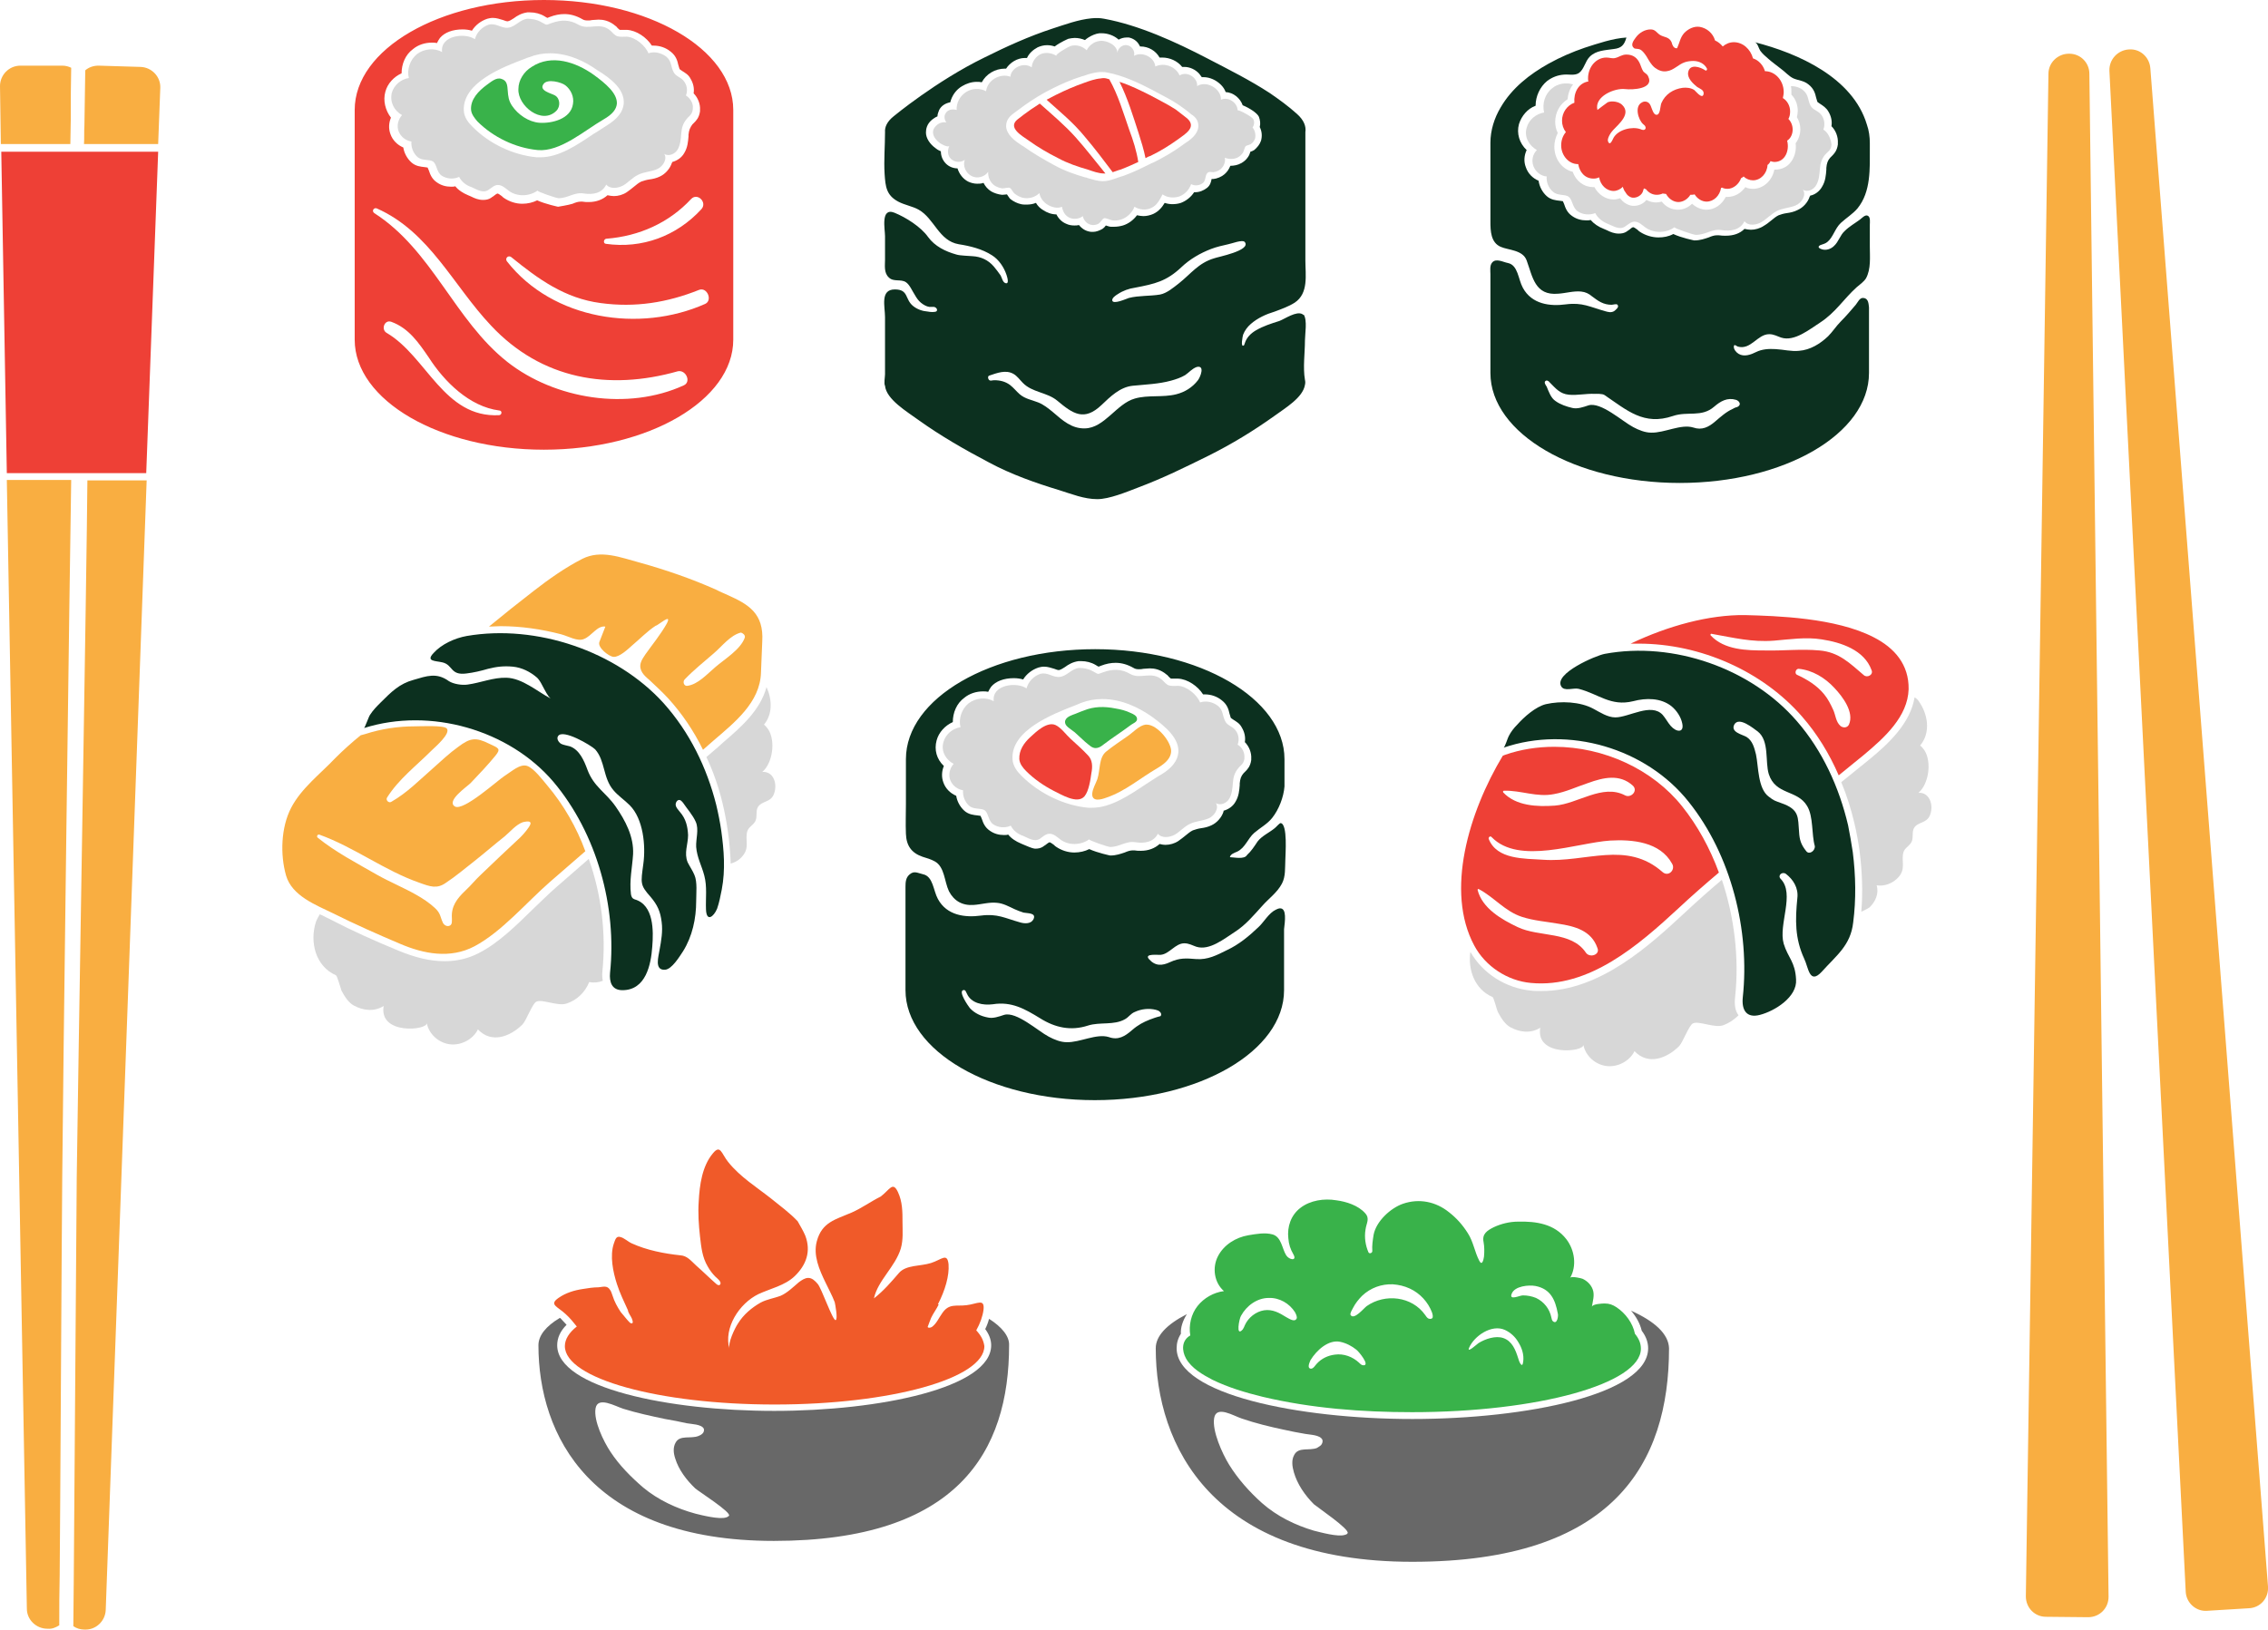 <?xml version="1.0" encoding="utf-8"?>
<!-- Generator: Adobe Illustrator 17.1.0, SVG Export Plug-In . SVG Version: 6.00 Build 0)  -->
<!DOCTYPE svg PUBLIC "-//W3C//DTD SVG 1.1//EN" "http://www.w3.org/Graphics/SVG/1.1/DTD/svg11.dtd">
<svg version="1.1" id="Слой_1" xmlns="http://www.w3.org/2000/svg" xmlns:xlink="http://www.w3.org/1999/xlink" x="0px" y="0px"
	 viewBox="0 0 532 382.3" enable-background="new 0 0 532 382.3" xml:space="preserve">
<path fill="#F9AE41" d="M512.7,373.4L494.8,16.6c-0.1-2.6,1.9-4.8,4.5-5l0.1,0c2.6-0.2,4.8,1.8,5,4.4L532,372.2
	c0.2,2.7-1.8,5-4.5,5.1l-9.8,0.6C515.1,378.1,512.8,376,512.7,373.4z"/>
<path fill="#F9AE41" d="M475.2,374.5l5.3-357.2c0-2.6,2.2-4.7,4.8-4.7l0.1,0c2.6,0,4.7,2.1,4.7,4.7l4.5,357.3c0,2.7-2.1,4.8-4.8,4.8
	l-9.9-0.1C477.3,379.3,475.2,377.2,475.2,374.5z"/>
<polygon fill="#EE4036" points="34.3,111 37.1,35.6 0.3,35.6 1.6,111 "/>
<path fill="#D7D7D7" d="M290.3,174.7c0.4-1,0.3-2.2-0.3-3.1c-0.7-1.2-2.1-1.3-2.6-2.4c-0.7-1.3-0.4-2.5-1.7-3.6
	c-1.2-0.9-2.8-1.3-4.2-0.8c-0.7-1.8-3.1-3.8-5.1-3.9c-0.7,0-1.5,0.1-2.2-0.1c-0.6-0.2-1.1-0.8-1.6-1.3c-2.5-2.2-5.1,0-7.5-1.4
	c-2.1-1.2-4-1.2-6.3-0.4c-1.6,0.6-1,0.5-2.6-0.3c-0.9-0.5-2-0.7-3.1-0.7c-1.8,0.2-2.8,1.9-4.5,2.1c-1.6,0.2-2.9-1.2-4.6-0.7
	c-1.5,0.5-2.8,1.8-3.2,3.4c-2.3-1.6-8.2-0.9-7.7,3c-1.8-1-4.2-0.8-5.9,0.5c-1.6,1.3-2.4,3.6-1.9,5.6c-1.9,0.3-3.5,1.7-4,3.5
	c-0.6,2.1,0.5,4.1,2.4,5.1c-0.9,1-1.3,2.5-0.8,3.8c0.5,1.3,1.7,2.2,3,2.4c-0.1,1.3,0.4,2.7,1.4,3.6c1.1,1,2.8,0.5,3.7,1.1
	c0.9,0.7,0.8,2.5,2,3.3c1.2,0.8,2.8,0.9,4.1,0.3c0.6,1.2,1.7,2,2.9,2.4c1.2,0.5,2.6,1.5,3.9,0.7c0.7-0.5,1.4-1.2,2.3-1.2
	c1,0,1.8,0.8,2.6,1.4c1.9,1.4,4.8,1.3,6.7-0.1c-0.3,0.2,4.4,1.8,4.9,1.8c2.3,0,3.7-1.5,6-1.1c2,0.3,4.2,0,5.2-2
	c0.9,1.1,2.7,0.9,4,0.2c1.2-0.7,2.2-1.9,3.5-2.5c1.4-0.7,3-0.7,4.4-1.3c1.4-0.6,2.5-2.4,1.7-3.6c1.1,0.7,2.6,0,3.2-1.1
	c0.6-1.1,0.7-2.4,0.8-3.7c0.1-1.3,0.4-2.3,1.2-3.3c0.6-0.8,1.3-1,1.5-2.3c0-0.1,0-0.1,0-0.2C292,176.6,291.4,175.3,290.3,174.7z
	 M276.4,176.6c-0.2,1.9-1.5,3.6-4,5.1c-1.1,0.6-2.2,1.4-3.5,2.2c-3.9,2.6-8.3,5.6-12.7,5.6c-0.3,0-0.6,0-0.9,0
	c-5.7-0.5-11.6-3.4-15.7-7.5c-0.9-0.9-2-2.2-2.1-3.9c-0.4-6.8,9.5-10.6,14.9-12.7c0.4-0.2,0.8-0.3,1.2-0.5c1.6-0.6,3.2-0.9,5-0.9
	c4.7,0,8.8,2.2,11.4,4C273.5,170.5,276.7,173.3,276.4,176.6z"/>
<path fill="#EE4036" d="M255.2,177.2c-1.3-1.4-2.7-2.6-4.1-3.9c-1-0.9-2.2-2.6-3.5-3.2c-2-0.9-4.6,1.6-6,2.9c-1.4,1.3-2.6,3-2.5,5.1
	c0.1,1.1,0.8,2,1.6,2.8c1.9,1.9,4.1,3.4,6.4,4.6c1.7,0.8,5.6,3.3,7.3,1.3c1-1.2,1.4-3.9,1.6-5.4
	C256.3,179.9,256.3,178.3,255.2,177.2z"/>
<path fill="#F9AE41" d="M269,170c-0.1,0-0.2,0-0.3,0c-1.5,0.2-3,1.9-4.2,2.7c-1.7,1.2-3.4,2.3-5,3.6c-1.8,1.4-1.4,4.4-2.1,6.5
	c-0.4,1.1-1.1,2.2-1.2,3.4c-0.1,2,2.1,1.4,3.4,0.9c4.4-1.5,7.9-4.6,11.9-6.9c2.2-1.3,3.1-2.5,3.2-3.8C274.9,174.2,271.5,170,269,170
	z"/>
<path fill="#39B24A" d="M257,175.5c0.5,0,1.1-0.2,1.8-0.8c2.1-1.6,4.3-3,6.3-4.5c0.6-0.5,1.8-0.8,1.6-1.7c-0.1-0.6-0.9-1-1.4-1.2
	c-1.2-0.6-2.5-0.9-3.7-1.1c-2.5-0.5-5-0.5-7.4,0.5c-0.9,0.3-1.7,0.7-2.6,1c-0.8,0.3-2.1,0.9-1.7,2.1c0.2,0.7,1.6,1.5,2.2,2
	c0.8,0.7,1.6,1.5,2.4,2.2C255.5,174.8,256.1,175.5,257,175.5z"/>
<path fill="#D7D7D7" d="M160.9,22.4c0.4-1,0.3-2.2-0.3-3.1c-0.7-1.2-2.1-1.3-2.6-2.4c-0.7-1.3-0.4-2.5-1.7-3.6
	c-1.2-0.9-2.8-1.3-4.2-0.8c-0.7-1.8-3.1-3.8-5.1-3.9c-0.7,0-1.5,0.1-2.2-0.1c-0.6-0.2-1.1-0.8-1.6-1.3c-2.5-2.2-5.1,0-7.5-1.4
	c-2.1-1.2-4-1.2-6.3-0.4c-1.6,0.6-1,0.5-2.6-0.3c-0.9-0.5-2-0.7-3.1-0.7c-1.8,0.2-2.8,1.9-4.5,2.1c-1.6,0.2-2.9-1.2-4.6-0.7
	c-1.5,0.5-2.8,1.8-3.2,3.4c-2.3-1.6-8.2-0.9-7.7,3c-1.8-1-4.2-0.8-5.9,0.5c-1.6,1.3-2.4,3.6-1.9,5.6c-1.9,0.3-3.5,1.7-4,3.5
	C91.4,24,92.5,26,94.3,27c-0.9,1-1.3,2.5-0.8,3.8c0.5,1.3,1.7,2.2,3,2.4c-0.1,1.3,0.4,2.7,1.4,3.6c1.1,1,2.8,0.5,3.7,1.1
	c0.9,0.7,0.8,2.5,2,3.3c1.2,0.8,2.8,0.9,4.1,0.3c0.6,1.2,1.7,2,2.9,2.4c1.2,0.5,2.6,1.5,3.9,0.7c0.8-0.5,1.4-1.2,2.3-1.2
	c1,0,1.8,0.8,2.6,1.4c1.9,1.4,4.8,1.3,6.7-0.1c-0.3,0.2,4.4,1.8,4.9,1.8c2.3,0,3.7-1.5,6-1.1c2,0.3,4.2,0,5.2-2.1
	c0.9,1.1,2.7,0.9,4,0.2c1.2-0.7,2.2-1.9,3.5-2.5c1.4-0.7,3-0.7,4.4-1.3c1.4-0.6,2.5-2.4,1.7-3.6c1.1,0.7,2.6,0,3.2-1.1
	c0.6-1.1,0.7-2.4,0.8-3.7c0.1-1.3,0.4-2.3,1.2-3.3c0.6-0.8,1.3-1,1.5-2.3c0-0.1,0-0.1,0-0.2C162.7,24.4,162,23.1,160.9,22.4z
	 M146.3,24.4c-0.2,1.9-1.5,3.5-3.9,5c-1,0.6-2.1,1.4-3.3,2.1c-3.7,2.5-8,5.4-12.3,5.4c-0.3,0-0.6,0-0.9,0
	c-5.5-0.5-11.2-3.2-15.1-7.2c-0.9-0.9-1.9-2.1-2-3.7c-0.4-6.6,9.2-10.3,14.3-12.2c0.4-0.2,0.8-0.3,1.1-0.4c1.5-0.6,3.1-0.9,4.8-0.9
	c4.5,0,8.5,2.1,11,3.9C143.5,18.5,146.6,21.1,146.3,24.4z"/>
<path fill="#39B24A" d="M139.2,17.5c-4.1-2.9-9.8-4.9-14.5-1.8c-1.8,1.1-3.1,3.1-3.1,5.2c-0.2,3.9,5.5,8.5,8.9,5.1
	c1-1,0.9-2.9-0.3-3.6c-0.8-0.5-3.9-1.1-2.7-2.7c0.9-1.3,4.2-0.4,5.1,0.3c1.3,1,2.1,2.7,1.8,4.4c-0.5,3.5-4.9,4.6-7.9,4.4
	c-2.5-0.2-5-1.9-6.4-4c-0.8-1.2-0.9-2.2-1-3.5c-0.1-1.2-0.1-2.4-1.5-2.8c-1.2-0.4-2.4,0.7-3.4,1.4c-1.9,1.4-3.9,3.4-3.7,5.9
	c0.1,1,0.8,1.9,1.5,2.7c3.7,3.7,8.9,6.2,14.1,6.7c5.3,0.5,11-4.6,15.5-7.2c2.1-1.2,3-2.4,3.1-3.7C144.8,21.9,142.1,19.6,139.2,17.5z
	"/>
<g>
	<path fill="#D7D7D7" d="M407,233.9c1-9.2-0.2-18.8-3.1-27.5c-3.1,2.6-6.1,5.3-9,8c-7.8,7.2-19.5,18.1-33.3,18.1c0,0,0,0,0,0
		c-0.8,0-1.7,0-2.5-0.1c-5.9-0.6-11.3-4-14.2-9.1c-0.6,4.2,1,8.8,5.2,10.6c0.3,0.1,1,3.1,1.3,3.6c0.7,1.3,1.6,2.8,2.9,3.5
		c2.2,1.2,4.8,1.5,7,0.1c-1.2,6.9,10.4,5.7,10.1,4c0.5,2.6,2.8,4.7,5.5,5c2.6,0.3,5.4-1.2,6.5-3.5c3.2,3.4,7.6,1.7,10.5-1.2
		c0.9-1,2.3-4.9,3.2-5.3c1.4-0.7,5.1,1.2,7.2,0.4c1.3-0.5,2.5-1.3,3.5-2.3C407,237.1,406.8,235.7,407,233.9z"/>
	<path fill="#D7D7D7" d="M450,186c2.4-2,3.2-7.2,1.4-10c-0.3-0.4-0.6-0.8-1-1.1c2.6-3.1,1.8-7.5-0.4-10.5c-0.1-0.2-0.4-0.5-0.9-0.8
		c-1,6.1-6.1,10.9-10.9,14.8c-2.1,1.7-4.2,3.4-6.3,5.1c1.3,3.1,2.3,6.3,3.1,9.7c0.5,2.1,0.9,4.3,1.2,6.5c0.6,4.8,0.8,9.5,0.4,14.2
		c0.9-0.4,1.8-0.9,1.9-1c1.4-1.3,2.3-3.3,1.7-5.2c1.9,0.3,3.9-0.5,5.2-2c1.7-2,0.5-3.8,1.1-5.8c0.3-1,1.4-1.4,1.9-2.4
		c0.5-1.1,0-2.3,0.6-3.3c1-1.5,3.1-1,3.8-3.2C453.6,188.7,452.5,185.8,450,186z"/>
</g>
<g>
	<path fill="#D7D7D7" d="M141.3,227.9c0.9-8.8-0.2-18-3.2-26.4l-7.8,6.8c-1.6,1.4-3.3,3.1-5.1,4.8c-4.1,4-8.2,8.1-12.9,10.5
		c-2.5,1.3-5.2,1.9-8,1.9c0,0,0,0,0,0c-3.3,0-6.8-0.8-10.9-2.5c-5.6-2.3-10.9-4.7-15.7-7.2c-0.5-0.3-1.1-0.5-1.6-0.8
		c-0.4-0.2-0.8-0.4-1.1-0.5c-0.3,0.6-0.7,1.2-0.9,1.8c-1.5,4.7-0.1,10.4,4.7,12.5c0.3,0.1,1.1,3.1,1.3,3.6c0.7,1.3,1.6,2.8,2.9,3.5
		c2.2,1.2,4.8,1.5,7,0.1c-1.2,6.9,10.4,5.7,10.1,4c0.5,2.6,2.8,4.7,5.5,5c2.6,0.3,5.4-1.2,6.5-3.5c3.2,3.4,7.6,1.7,10.5-1.2
		c0.9-1,2.3-4.9,3.2-5.3c1.4-0.7,5.1,1.2,7.2,0.4c2.4-0.8,4.3-2.7,5.2-5c1.1,0.2,2.2,0.1,3.2-0.3
		C141.3,229.6,141.2,228.8,141.3,227.9z"/>
	<path fill="#D7D7D7" d="M178.8,181.1c2.4-2,3.2-7.2,1.4-10c-0.3-0.4-0.6-0.8-1-1.1c2.1-2.5,1.9-6,0.6-8.8c-1.5,5.5-6,9.4-10.2,13
		l-1.1,1l-2.8,2.4c1.6,3.4,2.9,7.1,3.8,10.9c0.5,2.1,0.9,4.2,1.2,6.3c0.4,2.7,0.6,5.3,0.7,7.8c1.1-0.3,2.1-0.9,2.8-1.8
		c1.7-2,0.5-3.8,1.1-5.8c0.3-1,1.4-1.4,1.9-2.4c0.5-1.1,0-2.3,0.6-3.3c1-1.5,3.1-1,3.8-3.2C182.4,183.8,181.4,180.9,178.8,181.1z"/>
</g>
<path fill="#D7D7D7" d="M293.8,29.9c0.4-0.5,0.5-1.3,0.2-1.9c-0.3-0.7-3.7-2.4-3.7-2.1c0-1.8-2.2-3.3-3.9-2.5
	c0.1-2.6-3.4-4.6-5.6-3.2c0.2-2-2.4-3.6-4.1-2.5c-0.9-2.1-3.6-3.1-5.7-2.1c-0.2-2.2-3.1-3.6-5-2.5c0.3-1.1-0.5-2.3-1.6-2.5
	c-1.1-0.2-2.2,0.7-2.3,1.8c0-1.8-2.5-3-4.1-2.8c-0.7,0.1-1.3,0.3-1.8,0.7c-0.6,0.4-1,0.9-1.3,1.5c-1-1-2.5-1.4-3.8-1
	c-0.4,0.1-3.7,2-3.3,2.3c-1.1-0.7-2.5-0.9-3.7-0.4c-1.2,0.6-2,1.8-2.1,3.1c-1.8-1.3-4.8,0-5,2.2c-2.4-0.9-5.4,0.8-5.7,3.4
	c-1.5-0.8-3.3-0.7-4.7,0.2c-1.4,0.9-2.3,2.5-2.2,4.2c-1-0.3-2.1-0.1-2.6,0.8c-0.4,0.6-0.3,1.5,0.2,2.1c-0.8-0.1-1.7,0.1-2.3,0.7
	c-1.6,1.4-0.7,3.1,0.8,4.2c0.3,0.2,1.9,1.1,2.2,0.6c-0.5,1-0.5,2.3,0.4,3.1c0.8,0.8,2.3,0.9,3.2,0.2c-0.5,1.4,0.2,3.1,1.6,3.8
	c1.3,0.7,3.1,0.2,3.9-1c-0.1,1.3,0.5,2.6,1.6,3.3c0.5,0.3,1.1,0.5,1.7,0.6c0.6,0,1.4-0.3,1.8-0.1c0.4,0.2,0.7,1.1,1.2,1.4
	c0.5,0.4,1.1,0.7,1.8,0.9c1.4,0.3,2.9-0.1,3.9-1.1c0.2,1.1,0.9,2.1,1.9,2.7c0.9,0.6,2.4,1,3.4,0.5c0.2,1.1,0.7,2.1,1.8,2.6
	c1,0.4,2.2,0.3,3.1-0.4c0.2,1.1,1.1,2,2.3,2.1c0.5,0,1.1-0.1,1.5-0.4c0.4-0.3,0.8-1.1,1.2-1.2c0.4-0.1,1.4,0.4,1.9,0.5
	c0.7,0.1,1.4,0,2.1-0.2c1.4-0.5,2.6-1.6,3.1-3c1.1,0.7,2.7,0.9,3.9,0.3c1.4-0.6,2-1.9,2.7-3.2c1.1,0.8,2.6,0.9,3.9,0.5
	c1.3-0.5,2.3-1.5,2.8-2.9c0.9,0.5,2.1,0.3,2.8-0.3c0.7-0.6,0.4-1.8,1.1-2.4c0.4-0.3,0.8-0.1,1.3-0.1c0.6-0.1,1.2-0.3,1.7-0.7
	c0.8-0.7,1.2-1.7,1-2.7c1,0.4,2.2,0.4,3.1-0.1c0.4-0.2,0.8-0.6,1.1-1c0.3-0.4,0.4-1.3,0.7-1.6c0.2-0.2,0.9-0.3,1.2-0.5
	c0.5-0.3,0.8-0.8,1-1.3C294.6,31.6,294.4,30.6,293.8,29.9z M281.1,29.6c-0.1,2-2,3.3-3.4,4.2l-0.4,0.3c-2.2,1.6-4.5,2.9-6.7,4
	l-0.5,0.2c-2.2,1.1-4.2,2.1-6.7,3l-0.4,0.1c-1.2,0.4-2.8,1.1-4.2,1.1l-0.1,0c-1.3,0-2.4-0.4-3.5-0.7c-0.2-0.1-0.5-0.2-0.7-0.2
	c-2.1-0.6-4.8-1.5-7.3-2.9c-2-1.1-4.7-2.6-7.2-4.4l-0.5-0.3c-1.5-1-3.4-2.4-3.5-4.4c0-0.7,0.2-1.8,1.5-2.8c0.2-0.1,4.4-3.6,9.3-6
	c2-1,4.4-2.1,7-2.9l0.4-0.1c1.1-0.4,2.4-0.8,3.7-0.9c0.2,0,0.4,0,0.7,0c0.4,0,0.7,0,1,0.1c4,0.7,8,2.7,10.7,4.1l1.1,0.6
	c1.7,0.9,3.5,1.8,5.1,2.9c1,0.7,2,1.4,2.9,2.2C280.9,27.7,281.1,28.8,281.1,29.6z"/>
<path fill="#EE4036" d="M252.3,32.2c-2.6-2.9-5.5-5.3-8.4-7.9c-3,1.9-5.2,3.7-5.2,3.7c-2.4,1.9,0.9,3.8,2.5,4.9c2.2,1.6,4.6,3,7,4.2
	c2.2,1.2,4.6,2,7,2.7c1.2,0.4,2.5,0.9,3.8,0.9c0.1,0,0.2,0,0.3,0C257,37.9,254.8,35,252.3,32.2z"/>
<path fill="#EE4036" d="M264.9,30.5c-1.4-4-2.6-8.2-4.7-11.9c-0.2-0.1-0.5-0.1-0.7-0.2c-0.4-0.1-0.8-0.1-1.3,0
	c-1.3,0.1-2.7,0.6-3.8,1c-2.3,0.8-4.6,1.8-6.8,2.9c-0.7,0.4-1.4,0.7-2.1,1.1c3.1,2.8,6.2,5.3,8.9,8.6c2.3,2.7,4.5,5.6,6.6,8.4
	c0.7-0.2,1.3-0.5,1.8-0.6c1.6-0.6,2.9-1.2,4.2-1.8C266.6,35.4,265.8,32.9,264.9,30.5z"/>
<path fill="#EE4036" d="M278.5,27.8c-0.9-0.7-1.8-1.4-2.7-2.1c-2-1.3-4.1-2.3-6.1-3.4c-2.2-1.1-4.6-2.3-7.1-3.1
	c1.9,3.8,3.2,8.1,4.5,12.1c0.6,1.9,1.2,3.8,1.6,5.8c0.4-0.2,0.7-0.4,1.1-0.5c2.3-1.1,4.4-2.4,6.5-3.9
	C277.9,31.5,280.8,29.9,278.5,27.8z"/>
<path fill="#EE4036" d="M172,25.8C172,11.5,152.1,0,127.6,0S83.2,11.5,83.2,25.8c0,0.4,0,0.7,0,1.1h0v52.8
	c0,14.2,19.9,25.8,44.4,25.8S172,93.9,172,79.7V26.8h0C172,26.5,172,26.1,172,25.8z M164.5,49.1c-5.8,6.3-13.9,9.3-22.4,8.1
	c-0.7-0.1-0.5-1.2,0.2-1.2c7.6-0.6,14.6-3.7,19.8-9.3C163.6,45.1,166,47.5,164.5,49.1z M90.4,21.5c0.5-1.9,2-3.5,3.8-4.3
	c0-2.2,0.9-4.4,2.7-5.7c1.2-1,2.8-1.5,4.4-1.5c0.4,0,0.8,0,1.2,0.1c0.2-0.4,0.4-0.8,0.7-1.2c1.1-1.3,3-2,5.3-2
	c0.8,0,1.5,0.1,2.2,0.3c0.8-1.3,2.1-2.3,3.6-2.8c0.4-0.1,0.8-0.2,1.3-0.2c0.9,0,1.7,0.3,2.4,0.5c0.5,0.2,0.8,0.3,1.1,0.3
	c0.5-0.1,0.9-0.4,1.4-0.7c0.8-0.6,1.8-1.2,3.2-1.4c0.2,0,0.4,0,0.6,0c1.2,0,2.4,0.3,3.4,0.9c0.3,0.2,0.5,0.3,0.7,0.4
	c0,0,0.5-0.2,0.5-0.2c1.3-0.5,2.4-0.7,3.5-0.7c1.4,0,2.8,0.4,4.2,1.2c0.3,0.2,0.7,0.3,1.2,0.3c0.4,0,0.7,0,1.1-0.1
	c0.5,0,1-0.1,1.5-0.1c1,0,2.5,0.2,4,1.5c0.2,0.1,0.3,0.3,0.4,0.4c0.2,0.2,0.5,0.5,0.6,0.5c0,0,0.2,0,0.4,0c0.1,0,0.3,0,0.4,0
	c0.2,0,0.4,0,0.6,0l0.2,0c2.3,0.1,4.7,1.8,5.9,3.7c0.1,0,0.3,0,0.4,0c1.5,0,2.9,0.5,4,1.4c1.3,1,1.6,2.2,1.8,3.1
	c0.1,0.4,0.2,0.7,0.3,1c0.1,0.1,0.4,0.3,0.7,0.5c0.6,0.4,1.4,0.8,1.9,1.8c0.6,1,0.9,2.2,0.7,3.4c1,1,1.6,2.5,1.5,3.9
	c0,0.1,0,0.2,0,0.3c-0.2,1.5-0.9,2.2-1.4,2.7c-0.1,0.1-0.3,0.3-0.4,0.4c-0.5,0.7-0.8,1.3-0.9,2.4l0,0.4c-0.1,1.2-0.2,2.6-1,3.9
	c-0.6,1.1-1.7,1.8-2.8,2.1c0,0.1,0,0.1-0.1,0.2c-0.4,1.3-1.5,2.6-2.8,3.2c-0.8,0.4-1.7,0.6-2.5,0.7c-0.7,0.1-1.3,0.3-1.9,0.5
	c-0.6,0.3-1.1,0.7-1.7,1.2c-0.5,0.4-1.1,0.9-1.7,1.3c-0.9,0.6-2,0.9-3,0.9c-0.5,0-1-0.1-1.5-0.2c-1.1,1-2.6,1.6-4.4,1.6
	c-0.5,0-1,0-1.5-0.1c-0.2,0-0.3,0-0.4,0c-0.6,0-1.2,0.2-1.9,0.5c-0.9,0.3-3.4,0.7-3.4,0.7c0,0-2.9-0.6-4.9-1.5
	c-1,0.5-2.2,0.8-3.5,0.8c-1.5,0-3-0.5-4.2-1.3c-0.2-0.1-0.4-0.3-0.6-0.5c-0.3-0.2-0.8-0.6-1-0.6c-0.1,0-0.6,0.3-0.8,0.5
	c-0.2,0.2-0.5,0.3-0.7,0.5c-0.6,0.4-1.2,0.5-1.9,0.5c-1.1,0-2-0.4-2.8-0.8c-0.2-0.1-0.5-0.2-0.7-0.3c-1.2-0.5-2.3-1.2-3-2.1
	c-0.3,0.1-0.6,0.1-1,0.1c-1.2,0-2.3-0.3-3.3-1c-1.2-0.8-1.6-1.9-1.9-2.8c-0.1-0.2-0.2-0.5-0.3-0.7c-0.2,0-0.5-0.1-0.7-0.1
	c-0.9-0.1-2.1-0.2-3.1-1.1c-1-0.9-1.7-2.2-1.9-3.5c-1.4-0.6-2.5-1.7-3-3.1c-0.5-1.3-0.4-2.7,0.1-3.9C90.4,25.9,89.8,23.6,90.4,21.5z
	 M117.1,97.4c-13,0.7-17-13.8-26.4-19.3c-1.4-0.8-0.5-3.2,1.1-2.6c4.1,1.5,6.4,4.9,8.8,8.4c3.6,5.6,9.5,11.5,16.5,12.4
	C117.8,96.3,117.8,97.3,117.1,97.4z M160.4,90.4c-13.1,6-30.2,3.3-41.4-5.5c-12.4-9.8-17.6-26.2-31.2-34.9c-0.7-0.5-0.1-1.4,0.6-1.1
	c12.4,5.5,17.9,18.1,26.8,27.5c11.8,12.6,27.6,15.3,43.8,10.7C160.9,86.7,162.2,89.6,160.4,90.4z M165.4,71.3
	c-15.3,6.8-35.7,3.8-46.5-10c-0.5-0.7,0.3-1.5,1-1c6.4,5.2,12.6,9.7,21,10.8c8.1,1.1,15.6-0.1,23.1-3.1
	C165.9,67.3,167.2,70.5,165.4,71.3z"/>
<g>
	<path fill="#EE4036" d="M364.6,175.2c-4,0-7.9,0.6-11.6,1.9l-0.5,0.2c-8,13.3-13.5,31.8-6.7,44.5c2.6,4.9,7.8,8.3,13.3,8.8
		c13.7,1.3,25.4-9,34.6-17.5c3.1-2.9,6.3-5.7,9.5-8.4c-2.1-5.7-5-11-8.6-15.5C387.7,180.5,376.2,175.2,364.6,175.2z M352.8,185.5
		c4-0.1,7.7,1.6,11.7,0.8c2.8-0.5,5.3-1.7,8-2.6c3.6-1.3,7.4-2.2,10.5,0.6c1.3,1.2-0.4,3-1.8,2.3c-5.3-2.8-11.1,2-16.5,2.4
		c-4.1,0.3-9.1,0.1-12.1-3.1C352.5,185.7,352.6,185.5,352.8,185.5z M372,223.5c-3.4-5.1-11-3.6-16-6c-3.8-1.8-8.3-4.4-9.4-8.7
		c0-0.2,0.1-0.3,0.3-0.2c3.6,1.9,6.1,5.2,10.1,6.5c2.8,0.9,5.6,1.1,8.5,1.6c3.9,0.6,7.8,1.6,9.2,5.7
		C375.4,224,372.9,224.8,372,223.5z M390,204.6c-8.5-7.5-17.9-2.2-28-2.9c-4.4-0.3-10.9,0-12.8-4.9c-0.1-0.4,0.4-0.8,0.7-0.4
		c6.4,6.6,20,1.3,27.8,0.8c5.2-0.3,11.7,0.3,14.5,5.4C393.1,204,391.4,205.8,390,204.6z"/>
	<path fill="#EE4036" d="M439.5,149.5c-8.9-4.6-22.8-5-30.2-5.2c-8.4-0.1-18,2.5-26.8,6.7c0.6,0,1.3,0,1.9,0
		c14.5,0,29.1,6.5,38.3,17.1c3.5,4,6.4,8.7,8.6,13.8c2-1.6,3.9-3.2,5.9-4.8c4.9-4.1,10.3-9,10.5-15.4
		C447.8,155.9,444.4,152,439.5,149.5z M433.7,170c-0.4,0.8-1.4,0.8-2,0.3c-1.1-1-1.1-2.5-1.7-3.8c-0.6-1.3-1.2-2.5-2.1-3.6
		c-1.7-2.1-4-3.5-6.4-4.6c-0.6-0.3-0.3-1.4,0.4-1.4c3.2,0.3,6.2,2.1,8.4,4.5C432.2,163.4,435,167.1,433.7,170z M437.2,158.4
		c-3.3-2.8-5.8-5.4-10.4-5.8c-4.3-0.4-8.4,0.1-12.7,0c-4.4,0-9.6-0.1-12.8-3.5c-0.2-0.2,0-0.5,0.2-0.4c5.1,0.9,9.4,2,14.6,1.6
		c3.7-0.3,7.5-0.9,11.2-0.3c4.6,0.7,10,2.5,11.7,7.2C439.5,158.3,438,159.1,437.2,158.4z"/>
</g>
<path fill="#F05A29" d="M229,312.1c0.9-1.6,1.5-3.3,1.7-4.8c0.3-2.8-1.4-1.4-4-1.1c-2.4,0.3-4.1-0.5-5.7,1.9
	c-0.8,1.1-1.3,2.4-2.4,3.2c-0.3,0.2-0.9,0.3-1,0c0-0.1,0.7-1.8,0.8-2.1c0.5-1.1,1.3-2.1,1.8-3.2c-0.1,0-0.1,0-0.2,0
	c1.7-3.3,2.7-6.7,2.5-9.4c-0.3-2.8-1.6-1.1-4.1-0.3c-2.5,0.8-5.8,0.4-7.5,2.3c-1.9,2.2-3.6,4.2-5.9,6c0.9-4.2,5-7.4,6.3-11.7
	c0.6-2.1,0.4-4.1,0.4-6.2c0-2.4,0-4.8-1.1-7.1c-1.2-2.5-1.9-0.5-4,1.1c-2.4,1.2-4.4,2.7-6.9,3.8c-3.7,1.6-6.9,2.2-8.1,6.7
	c-0.9,3.3,0.6,6.7,2,9.6c0.7,1.5,1.6,3.1,2.2,4.7c0.1,0.4,0.8,4.1,0.2,4.2c-0.7,0.1-3.3-7.5-4.2-8.5c-0.6-0.7-1.3-1.4-2.2-1.4
	c-0.8,0-1.5,0.5-2.2,1c-1.3,1.1-2.7,2.5-4.3,3.2c-1.6,0.6-3.2,0.8-4.7,1.6c-2.1,1.2-4,2.8-5.3,4.9c-0.8,1.2-2.4,4.6-2,6
	c-1.4-5,2.3-10.7,6.8-12.9c2.8-1.3,6.2-2,8.5-4.2c2.7-2.6,3.9-5.8,2.5-9.5c-0.5-1.2-1.2-2.3-1.8-3.4c-1.9-2-4.1-3.6-6.2-5.3
	c-3.4-2.7-7.2-5-10.1-8.6c-1.6-2-1.8-4.2-3.6-2c-2.5,3-3.1,7.4-3.3,11.2c-0.2,2.8,0,5.6,0.3,8.3c0.3,2.5,0.5,4.8,1.8,7
	c0.5,0.9,1.1,1.7,1.8,2.4c0.3,0.3,1.4,1.1,1.2,1.7c-0.2,0.5-0.7,0.3-1,0c-1.6-1.4-3.1-2.9-4.7-4.3c-1.2-1.1-2.1-2.3-3.7-2.4
	c-3.8-0.4-7.9-1.2-11.4-2.8c-0.9-0.4-1.8-1.3-2.7-1.5c-1-0.3-1.2,0.7-1.5,1.5c-1,2.9-0.2,6.7,0.7,9.5c0.7,2.2,1.7,4.2,2.6,6.2
	c0,0.5,0.7,1.4,0.9,1.9c0.2,0.5,0.5,1.4-0.3,1.1c-0.2-0.1-0.6-0.6-0.8-0.8c-0.5-0.6-1-1.2-1.5-1.8c-0.8-1.2-1.5-2.5-1.9-3.8
	c-0.2-0.5-0.3-1-0.6-1.4c-0.7-1.1-1.6-0.7-2.7-0.6c-1.2,0-2.5,0.2-3.7,0.4c-2,0.3-4,0.9-5.7,2.1c-2.3,1.6-0.2,2,1.7,3.8
	c1,0.9,1.8,1.9,2.6,2.9c-1.8,1.4-2.8,3-2.8,4.6c0,7.6,22,13.7,49.2,13.7c27.2,0,49.2-6.1,49.2-13.7
	C230.7,314.4,230.1,313.3,229,312.1z"/>
<path fill="#39B24A" d="M383.5,312.9c-0.5-2.5-2.2-4.8-4.3-6.2c-0.9-0.6-1.7-0.9-2.8-0.9c-0.5,0-2.9,0.1-3,0.8
	c0.2-1.3,0.7-2.8,0.2-4.1c-0.4-1.1-1.3-2-2.4-2.5c-0.2-0.1-0.8-0.2-1.3-0.3c-0.7-0.1-1.4-0.2-1.6,0.1c1.6-2.8,1.1-6.5-0.9-9.1
	c-2.8-3.6-7.1-4.2-11.3-4.1c-2,0-4,0.5-5.7,1.3c-1.6,0.8-2.8,1.6-2.4,3.5c0.2,1.1,0.2,2.2,0.1,3.4c-0.1,0.6-0.4,2.3-1.1,1
	c-1.1-2.1-1.4-4.5-2.7-6.5c-1.2-1.9-2.6-3.5-4.4-4.9c-3.1-2.5-7-3.3-10.8-2c-2.9,1-6.3,4.1-6.9,7.3c-0.2,1.3-0.4,2.5-0.3,3.8
	c0,0.5-0.7,0.7-0.9,0.3c-0.7-1.6-1-3.5-0.7-5.3c0.2-1.6,1.1-2.6-0.1-3.9c-1.6-1.8-4.4-2.7-6.7-3c-2.9-0.5-6.2,0-8.5,1.8
	c-2.2,1.7-3.1,4.4-2.8,7.1c0.1,1.4,0.5,2.6,1.2,3.8c0.9,1.6-1,1.3-1.7,0.2c-1-1.6-1.1-4.3-3.2-4.9c-1.8-0.5-3.9-0.1-5.7,0.2
	c-2.9,0.5-5.7,2.2-7.1,4.9c-1.4,2.7-0.9,6.2,1.4,8.2c-2.4,0.3-4.7,1.6-6.2,3.5s-2.1,4.5-1.7,6.9c-2.1,1.2-2,3.6-1,5.4
	c1.3,2.3,3.9,3.8,6.2,5c3.7,1.8,7.7,3,11.8,4c11.4,2.7,23.3,3.6,35,3.6c29.6,0,53.7-6.7,53.7-14.9
	C384.9,315.1,384.4,314,383.5,312.9z M304.2,309.2c-0.4,1.2-1.9,0.1-2.5-0.2c-1.6-1-3.2-1.9-5.2-1.6c-1.9,0.3-3.7,1.7-4.5,3.5
	c-0.1,0.3-0.3,0.7-0.5,1c-1.7,1.9-0.8-2.6-0.4-3.2c1.3-2.4,3.8-4.2,6.5-4.2c2.5-0.1,4.9,1.3,6.2,3.4c0.2,0.4,0.4,0.8,0.4,1.3
	C304.2,309.1,304.2,309.1,304.2,309.2z M319.8,320.3c-0.4,0-0.7-0.3-1-0.6c-1.5-1.4-3.6-2.2-5.7-1.9c-1.6,0.2-3.1,0.9-4.2,2.1
	c-0.4,0.4-0.8,1.2-1.4,1.2c-1-0.1-0.3-1.5-0.1-2c1.4-2.3,4.2-4.9,7-4.3c1.4,0.3,2.7,1,3.7,1.8C318.6,316.9,321.5,320.4,319.8,320.3z
	 M335.9,309.3c-0.3,0.2-0.7,0.1-0.9,0c-0.3-0.2-0.5-0.5-0.7-0.8c-3.1-4.4-9.4-5.1-13.7-2.1c-0.6,0.4-3,3.4-3.8,2.1
	c-0.2-0.4,0.4-1.3,0.6-1.7c0.5-1,1.3-2,2.1-2.8c2-1.9,4.6-2.8,7.2-2.7c1.4,0.1,2.7,0.4,4,1c2.4,1.1,4.3,3.2,5.2,5.6
	C336.1,308.5,336.2,309.1,335.9,309.3z M357.3,319.4c-0.2,1.9-1,0-1.2-0.8c-0.6-1.9-1.4-4-3.5-4.7c-1.8-0.6-4.2,0.2-5.8,1.2
	c-0.3,0.2-2.8,2.5-2.2,1.1c1.2-2.8,5.3-5.6,8.4-4.2c1.3,0.6,2.4,1.6,3.1,2.8C357,316.2,357.5,317.8,357.3,319.4z M364.3,310
	c-0.3-0.2-0.3-0.6-0.4-0.9c-0.4-2-1.7-3.7-3.6-4.6c-1-0.4-2-0.6-3.1-0.6c-0.7,0-3.3,1.3-2.6-0.4c0.7-1.8,4-2.1,5.6-1.8
	c3.5,0.7,4.6,3.2,5.2,6.4C365.6,308.6,365.3,310.8,364.3,310z"/>
<path fill="#686868" d="M232,309.4c-0.2,0.8-0.5,1.6-0.9,2.4c0.9,1.2,1.4,2.5,1.4,3.8c0,10-26.2,15.4-50.9,15.4s-50.9-5.4-50.9-15.4
	c0-1.7,0.7-3.3,2.2-4.8c-0.5-0.5-0.9-1-1.4-1.5c-0.1-0.1-0.1-0.1-0.2-0.1c-3.2,1.9-5,4.1-5,6.4c0,21,12.1,45.9,55.2,45.9
	c43.2,0,55.2-21,55.2-45.9C236.8,313.5,235,311.3,232,309.4z M171,355.6c-0.1,0.1-0.3,0.3-0.7,0.4c-1.6,0.5-5.6-0.5-7.2-0.9
	c-4.4-1.2-8.7-3.2-12.2-6.1c-2.9-2.5-5.6-5.2-7.7-8.4c-1.6-2.4-4-7.3-3.5-10.2c0.5-2.9,4.6-0.5,6.5,0.1c3.2,1,6.5,1.7,9.8,2.4
	c1.7,0.3,3.4,0.6,5.1,1c1,0.2,3.5,0.2,4,1.3c0.1,0.4,0,0.8-0.3,1.1c-0.3,0.3-0.7,0.5-1,0.6c-1.8,0.7-4.3-0.3-5.3,1.5
	c-0.7,1.2-0.5,2.6-0.1,3.8c0.8,2.6,2.6,5,4.7,7C163.9,349.9,171.6,354.8,171,355.6z"/>
<path fill="#686868" d="M382.6,307.5c1.2,1.4,2.1,3,2.5,4.7c1,1.3,1.5,2.7,1.5,4.1c0,10.8-28.5,16.6-55.3,16.6s-55.3-5.8-55.3-16.6
	c0-1.2,0.3-2.3,1-3.4c-0.1-1.4,0.4-3,1.4-4.6c-4.7,2.4-7.3,5.1-7.3,8c0,22.9,13.2,50.1,60.2,50.1c47.1,0,60.2-23,60.2-50.1
	C391.4,313,388.2,310,382.6,307.5z M316.1,359.7c-0.1,0.2-0.3,0.3-0.7,0.4c-1.6,0.5-5.6-0.6-7.2-1c-4.4-1.3-8.7-3.4-12.2-6.5
	c-2.9-2.6-5.6-5.6-7.7-9c-1.6-2.6-4-7.9-3.5-10.9c0.5-3.1,4.6-0.5,6.5,0.1c3.2,1.1,6.5,1.9,9.8,2.6c1.7,0.4,3.4,0.7,5.1,1
	c1,0.2,3.5,0.2,4,1.4c0.1,0.4,0,0.8-0.3,1.2c-0.3,0.3-0.7,0.5-1,0.7c-1.8,0.7-4.3-0.3-5.3,1.6c-0.7,1.2-0.5,2.7-0.1,4.1
	c0.8,2.8,2.6,5.4,4.7,7.5C309,353.6,316.7,358.8,316.1,359.7z"/>
<path fill="#F9AE41" d="M128.4,184.3c-1.1-1.3-3.1-4-4.7-4.6c-1.7-0.6-3.7,1.3-5.3,2.3c-1.6,1-9.7,8.4-11.7,7.2
	c-2.1-1.3,2.8-4.6,3.7-5.5c2-2.1,4-4.2,5.8-6.4c1.4-1.7,0.7-1.8-1.4-2.8c-3.2-1.6-4.5-1.4-7.3,0.7c-2.1,1.5-4.1,3.4-5.9,5
	c-3.1,2.7-6.1,5.8-9.8,7.9c-0.6,0.4-1.4-0.4-1-1c2.7-4.3,6.8-7.4,10.4-11c0.8-0.8,4.6-4,3.6-5.2c-0.7-0.8-6.3-0.5-7.5-0.5
	c-4,0-7.9,0.6-11.6,1.8l-1.1,0.3c-2.1,1.7-4.1,3.5-6,5.4c-3.5,3.7-7.9,7-10.3,11.6c-2.4,4.6-2.6,11-1.2,15.9c1.4,4.8,7,6.9,11.1,8.9
	c5,2.5,10.4,4.9,15.6,7.1c5.6,2.4,11.8,3.6,17.5,0.6c6.4-3.4,12.2-10.3,17.7-15.1c2.8-2.4,5.5-4.8,8.3-7.2
	C135.3,194.2,132.2,188.8,128.4,184.3z M124.4,193.4c-0.3,0.8-1.6,2.3-2.3,3c-3.1,2.9-6.2,5.8-9.3,8.8c-1.3,1.2-2.3,2.5-3.6,3.7
	c-2,1.9-3.4,3.7-3.2,6.5c0,0.6,0.1,1.4-0.4,1.7c-0.6,0.4-1.4,0-1.7-0.6c-0.7-1.5-0.5-2.2-1.9-3.5c-1.3-1.2-2.8-2.2-4.4-3.1
	c-3-1.7-6.2-3-9.2-4.7c-4.7-2.7-9.7-5.3-13.9-8.7c-0.3-0.3,0-0.8,0.4-0.7c8.3,3,15.2,8.4,23.5,11.3c2.5,0.9,4.1,1.5,6.2,0
	c2.3-1.5,4.5-3.4,6.7-5.1c2.4-1.9,4.7-3.9,7.1-5.8c1.3-1.1,2.6-2.7,4.2-3.3C124.2,192.5,124.6,192.8,124.4,193.4z"/>
<path fill="#F9AE41" d="M170.7,139.6c-0.8-0.4-1.7-0.7-2.6-1.2c-5.8-2.6-11.9-4.7-18-6.4c-4.5-1.2-9.1-3.1-13.5-0.9
	c-4.1,2.1-7.9,4.8-11.5,7.6c-3.5,2.7-7,5.5-10.4,8.3c0.9,0,1.8-0.1,2.7-0.1c4.8,0,9.6,0.7,14.2,1.9c1.6,0.4,3.9,1.8,5.4,1.1
	c1.8-0.7,3.1-3.2,5-2.9c-0.5,1.2-0.9,2.4-1.4,3.6c-0.5,1.3,2.2,3.4,3.3,3.5c1.4,0.1,3.4-1.8,4.4-2.7c1.8-1.5,3.5-3.3,5.5-4.6
	c0.5,0,4-3.2,2.6-0.5c-1.4,2.5-3.3,4.8-5,7.2c-0.4,0.6-0.9,1.3-1.1,2c-0.5,1.8,0.8,3,2,4c1.5,1.4,3,2.8,4.4,4.3
	c3.2,3.5,6,7.6,8.2,12.1c0.8-0.7,1.6-1.4,2.4-2.1c5-4.3,11-9,11.2-16c0.1-2.4,0.2-4.9,0.3-7.3C179.2,143.9,175.6,141.8,170.7,139.6z
	 M174.7,149.6c-1,2.8-4.7,5-6.9,6.9c-1.9,1.6-4.1,4.1-6.6,4.4c-0.8,0.1-1.1-1-0.6-1.5c2.1-2.2,4.5-4.1,6.8-6.1
	c1.9-1.6,3.9-4.3,6.4-4.9C174.2,148.5,174.9,149,174.7,149.6z"/>
<path fill="#0C301F" d="M169.2,195c-0.3-2.1-0.7-4.1-1.2-6.2c-2.2-8.7-6.2-17-12.4-23.9c-11-12.1-29.7-18.5-46.1-15.7
	c-2.8,0.5-5.9,1.9-7.8,4c-1.9,2,0.4,1.8,2.1,2.2c2.5,0.6,1.8,3.1,5.6,2.6c1.7-0.2,3.4-0.6,5.1-1.1c2-0.5,3.7-0.7,5.8-0.5
	c2.1,0.2,4.1,1.2,5.7,2.6c0.4,0.4,0.8,1,1.2,1.8c0.7,1.3,1.4,2.7,2,3.1c-3.2-1.7-6.7-4.8-10.4-4.9c-3.1-0.1-6.1,1.2-9.1,1.6
	c-1.3,0.2-3.3-0.1-4.4-0.8c-2.9-2.1-5.2-1.2-8.3-0.3c-3.3,0.9-5.2,2.8-7.7,5.3c-0.9,0.9-1.8,1.8-2.5,2.9c-0.3,0.4-1.2,3-1.4,3.1
	c15.5-4.9,34,0.4,44.4,12.6c10.3,12.2,14.9,29.5,13.3,44.8c-0.2,2.2,0.4,4.1,2.9,4.1c5.5,0,6.7-6,7-10.2c0.3-3.7,0.4-9.8-4.1-11.1
	c-0.6-0.2-0.8-0.6-0.9-1.2c-0.4-3.3,0.3-6.2,0.5-9.4c0.2-4.1-1.8-7.9-4.1-11.2c-2.3-3.3-5.1-4.6-6.6-8.6c-0.8-2.2-1.9-4.7-4.1-5.5
	c-0.7-0.2-1.5-0.3-2.1-0.6c-0.6-0.4-1.1-1.2-0.7-1.8c1.1-1.8,7.8,2.2,8.7,3.1c2.4,2.7,1.8,6.7,4.3,9.6c1.1,1.3,2.6,2.3,3.8,3.5
	c3.2,3.2,3.8,9.5,3.2,13.8c-0.6,4.5-0.8,4.9,1.7,7.7c1.6,1.9,2.3,3.4,2.6,5.9c0.3,2.2-0.1,4.4-0.5,6.6c-0.2,1.4-1.3,4.8,1.3,4.6
	c1.6-0.1,3.4-3.1,4.2-4.3c2.2-3.5,3.1-7.7,3.1-11.8c0-1.8,0.3-4.5-0.4-6.1c-0.4-1-1.1-2-1.6-3c-0.9-2.2,0.1-4.2,0.1-6.4
	c-0.1-2-0.5-3.8-1.9-5.4c-0.4-0.5-0.9-1-1-1.6c-0.1-0.6,0.4-1.4,1-1.2c0.3,0.1,0.5,0.4,0.7,0.6c1,1.5,2.3,2.9,3,4.5
	c0.8,1.8,0,4,0.1,5.9c0.2,2.5,1.3,4.4,1.9,6.7c0.7,2.6,0.3,5.3,0.4,7.9c0.1,3.1,1.8,1.8,2.6-0.1c0.5-1.4,0.8-3,1.1-4.5
	C170.2,204,169.8,199.4,169.2,195z"/>
<path fill="#0C301F" d="M434.6,199.9c-0.3-2.1-0.7-4.2-1.1-6.3c-2.1-8.9-6-17.5-12-24.4c-10.7-12.4-29-18.8-45.1-15.8
	c-2.1,0.4-11.9,4.6-10.2,7.6c0.7,1.3,2.9,0.3,4.1,0.6c4.7,1.2,7.5,4.2,12.8,2.9c3-0.8,6.5-0.8,9,1.2c1.2,1,2.2,2.5,2.5,4
	c0.5,2.3-1.4,2.1-2.7,0.6c-0.7-0.8-1.2-1.8-1.9-2.6c-2.7-2.9-7.9,0.6-11.1,0.6c-1.8,0-3.6-1.2-5.1-2c-3.1-1.7-7.7-1.9-11.2-1.1
	c-2.4,0.6-5.1,3-6.7,4.8c-0.8,0.8-1.5,1.7-2,2.7c-0.2,0.3-0.9,2.6-1.2,2.7c15.2-5.2,33.4,0.1,43.4,12.7c10,12.5,14.4,30.2,12.7,45.9
	c-0.3,3,0.9,4.9,4,4.1c3.5-0.9,8.8-4.2,8.5-8.3c-0.2-4.2-1.9-5.1-2.9-8.4c-1.3-4.5,2.7-11.7-0.7-15.2c-0.8-0.8,0.3-1.8,1.2-1.2
	c1.7,1.3,3,3.3,2.7,5.7c-0.5,5.1-0.6,9.4,1.6,14.2c1,2,1.2,6.2,4.1,3.1c3.5-3.9,6.8-6.2,7.4-11.6C435.4,211,435.3,205.4,434.6,199.9
	z M423.7,199.7c-1.2-1.5-1.6-2.6-1.7-4.6c-0.3-3.3,0.2-5.2-4.2-6.7c-1.6-0.6-1.6-0.5-2.9-1.5c-2.6-1.9-2.4-7.1-3-9.9
	c-0.4-1.6-0.8-3.2-2.2-4.1c-1-0.6-3.8-1.1-2.9-2.9c1.1-2,4.5,0.9,5.5,1.6c2.8,2.2,1.7,7.1,2.6,10c1.6,5,6.7,3.6,9,7.5
	c1.5,2.5,1,6.6,1.8,9.4C425.8,199.6,424.4,200.6,423.7,199.7z"/>
<g>
	<path fill="#D7D7D7" d="M427.7,30.4c0.4-1,0.3-2.2-0.3-3.2c-0.7-1.2-2.1-1.3-2.7-2.4c-0.7-1.3-0.4-2.5-1.7-3.6
		c-0.8-0.7-1.9-1-2.9-1c0.1,0.4,0.1,0.8,0.1,1.2c0,0.2,0,0.5,0,0.8c1,1,1.5,2.4,1.5,3.8c0,0.5-0.1,1-0.2,1.5
		c0.5,0.8,0.8,1.8,0.8,2.8c0,1.2-0.4,2.4-1.1,3.3c0.2,1.6-0.2,3.2-1.1,4.4c-0.9,1.2-2.2,1.8-3.8,1.8c0,0-0.1,0-0.1,0
		c-0.5,2.6-2.6,4.5-5,4.5c-0.6,0-1.3-0.1-1.8-0.4c-1,1.4-2.5,2.3-4.2,2.3c-0.1,0-0.3,0-0.4,0c-0.9,1.8-2.6,3-4.5,3
		c-1.2,0-2.4-0.5-3.4-1.4c-0.9,0.9-2.1,1.4-3.3,1.4c-1.5,0-2.9-0.7-3.8-1.9c-0.4,0.1-0.9,0.2-1.3,0.2c-0.8,0-1.6-0.2-2.3-0.6
		c-0.7,0.9-1.8,1.4-3,1.4c-0.4,0-0.8-0.1-1.1-0.2c-0.8-0.3-1.5-0.8-2-1.5c0,0,0,0-0.1-0.1c-0.5,0.2-1,0.3-1.5,0.3
		c-1.9,0-3.6-1.2-4.5-2.9c-0.1,0-0.2,0-0.2,0c-2.3,0-4.1-1.4-4.9-3.6c-2.5-0.6-4.3-3-4.3-5.9c0-1.1,0.3-2.2,0.8-3.2
		c-0.4-0.8-0.6-1.7-0.6-2.6c0-2.2,1.1-4.2,2.9-5.3c0.1-1.2,0.5-2.5,1.3-3.5c-1.7-0.5-3.6-0.2-4.9,0.9c-1.7,1.3-2.4,3.6-1.9,5.7
		c-1.9,0.3-3.6,1.7-4.1,3.6c-0.6,2.1,0.5,4.1,2.4,5.2c-1,1-1.3,2.5-0.8,3.8c0.5,1.3,1.7,2.3,3.1,2.4c-0.1,1.3,0.4,2.7,1.5,3.6
		c1.1,1,2.9,0.5,3.7,1.2c0.9,0.7,0.8,2.5,2.1,3.4c1.2,0.8,2.8,0.9,4.1,0.4c0.6,1.2,1.7,2,2.9,2.5c1.3,0.5,2.7,1.5,4,0.7
		c0.8-0.5,1.5-1.2,2.3-1.2c1,0,1.8,0.8,2.6,1.4c2,1.4,4.9,1.3,6.8-0.1c-0.3,0.2,4.4,1.8,5,1.8c2.4,0,3.8-1.5,6.1-1.1
		c2,0.3,4.3,0,5.3-2.1c0.9,1.2,2.8,0.9,4,0.2c1.3-0.8,2.3-1.9,3.6-2.6c1.4-0.7,3-0.7,4.4-1.3c1.4-0.6,2.6-2.4,1.7-3.7
		c1.1,0.7,2.6,0,3.2-1.2c0.6-1.1,0.7-2.5,0.8-3.7c0.1-1.3,0.4-2.3,1.2-3.3c0.7-0.8,1.4-1,1.5-2.3c0-0.1,0-0.1,0-0.2
		C429.4,32.4,428.8,31.1,427.7,30.4z"/>
</g>
<path fill="#EE4036" d="M420.5,30.4c0-1-0.4-1.9-1-2.5c0.3-0.5,0.4-1.1,0.4-1.8c0-1.3-0.7-2.5-1.7-3.1c0.1-0.5,0.2-0.9,0.2-1.4
	c0-2.7-2-4.9-4.4-4.9c-0.4-1.4-1.5-2.6-2.8-3c-0.6-2.2-2.4-3.8-4.5-3.8c-1,0-1.9,0.4-2.6,1c-0.5-0.6-1.1-1.1-1.8-1.4
	c-0.5-1.7-1.9-2.9-3.6-3.2c-1.4-0.2-2.7,0.5-3.6,1.4c-1,1.1-1.1,2.3-1.7,3.6c-0.3,0.1-0.7-0.1-0.9-0.4c-0.2-0.3-0.3-0.6-0.4-1
	c-0.6-1.3-1.7-1.1-2.7-1.7c-0.8-0.5-1.1-1.3-2.2-1.3c-1.4,0-2.7,0.8-3.5,1.9c-0.6,0.8-1.3,1.8-0.4,2.5c0.2,0.2,1,0.1,1.4,0.3
	c0.6,0.3,1.1,1,1.5,1.6c0.6,1,1.1,2,2,2.7c0.8,0.6,1.8,1,2.8,0.8c1.6-0.2,2.7-1.6,4.2-2.1c0.6-0.2,1.3-0.3,2-0.3
	c1.3,0,2.6,0.6,3.2,1.8c0.1,0.3-0.2,0.6-0.4,0.4c-1.2-0.8-3.6-1.6-4,0.4c-0.3,1.4,1.1,2.7,2.1,3.5c0.6,0.4,1.7,0.7,1.5,1.7
	c-0.3,1.3-1.9-0.8-2.2-1c-0.8-0.5-1.8-0.6-2.7-0.5c-2.2,0.3-4.1,1.5-5,3.6c-0.3,0.7-0.2,3-1.3,2.7c-0.8-0.2-1-2.2-1.6-2.7
	c-0.4-0.4-1.1-0.5-1.6-0.2c-1.9,0.9-0.9,4.1,0.2,5.1c0.2,0.2,0.4,0.3,0.5,0.5c0.1,0.2,0.2,0.5,0,0.7c-0.2,0.3-0.7,0.2-1.1,0
	c-2-0.7-5.2,0.1-6.3,2c-0.2,0.3-0.8,2.1-1.3,0.9c-0.3-0.7,0.7-2.2,1.2-2.7c1.3-1.4,4.3-3.8,2.1-5.9c-0.8-0.8-2.5-1-3.4-0.6
	c-0.2,0.1-2.4,1.8-2.4,1.8c-0.8-3.2,4.1-5.2,6.5-4.9c1.7,0.2,6.9,0,5.4-3c-0.2-0.5-0.7-0.7-1.1-1.1c-0.4-0.6-0.5-1.1-0.8-1.8
	c-0.6-1.4-1.6-2.2-3.2-2.2c-1.1,0-1.7,0.6-2.6,0.8c-0.7,0.2-1.3-0.1-2.1-0.1c-2.4,0-4.3,2.2-4.3,4.9c0,0.2,0,0.5,0.1,0.7
	c-2.4,0.4-3.5,2.7-3.3,5c-1.7,0.6-2.9,2.3-2.9,4.2c0,1,0.3,1.9,0.9,2.7c-0.7,0.8-1.1,1.9-1.1,3.1c0,2.4,1.8,4.4,3.9,4.4
	c0,0,0.1,0,0.1,0c0.3,1.8,1.5,3.4,3.6,3.4c0.5,0,0.9-0.1,1.3-0.3c0.3,1.8,1.7,3.2,3.4,3.2c0.8,0,1.6-0.4,2.2-1c0,0.1,0,0.1,0,0.2
	l0.3,0.7c0.3,0.4,0.4,0.6,0.4,0.6c0.3,0.5,0.7,0.8,1.2,1c0.9,0.3,2.2-0.2,2.7-1.2c0.1-0.3,0.2-0.6,0.3-0.9c0.2,0.1,0.3,0.1,0.5,0.2
	c0.6,0.8,1.5,1.3,2.5,1.3c0.5,0,1-0.1,1.4-0.3c0.3,0,0.5,0.1,0.8,0.1c0.6,1.1,1.7,1.9,2.9,1.9c1.1,0,2.2-0.7,2.8-1.7
	c0.3,0,0.7,0,1-0.1c0.6,1,1.7,1.7,2.8,1.7c1.7,0,3.1-1.4,3.4-3.2c0.1,0,0.2-0.1,0.2-0.1c0.4,0.2,0.8,0.3,1.3,0.3
	c1.4,0,2.7-1.1,3.2-2.5c0.2-0.1,0.4-0.2,0.6-0.4c0.6,0.6,1.4,0.9,2.2,0.9c1.8,0,3.3-1.6,3.4-3.6c0.3-0.2,0.6-0.6,0.7-0.9
	c0.3,0.1,0.6,0.2,0.9,0.2c2.6,0,3.6-2.8,3-5C420,32.5,420.5,31.5,420.5,30.4z"/>
<path fill="#0C301F" d="M305.5,73.7c-1.4-0.8-4.1,1.1-5.4,1.6c-1.9,0.6-3.8,1.2-5.5,2.2c-1.2,0.7-2.2,1.7-2.6,3
	c-0.1,0.2-0.1,0.4-0.2,0.5c-0.9,0.7-0.3-2.2-0.2-2.5c0.4-1,1-1.8,1.8-2.5c1.6-1.4,3.6-2.3,5.6-2.9c1.6-0.6,3.3-1.2,4.7-2.1
	c3.3-2.2,2.5-6.5,2.5-9.9c0-4.4,0-8.8,0-13.2c0-5.6,0-11.3,0-16.9c0.2-1.3-0.3-2.8-2-4.3c-2-1.8-4.2-3.4-6.4-4.9
	c-4.6-3-9.6-5.5-14.6-8.1c-7.3-3.8-16-7.8-24.2-9.3c-1-0.2-2-0.2-3-0.1c-3.1,0.3-6.3,1.5-9.1,2.4c-5.5,1.8-10.8,4.2-16,6.8
	c-11.3,5.5-21.3,13.8-21.3,13.8c-1.5,1.2-2.1,2.5-2,3.7c0,3.3-0.3,6.5-0.1,9.8c0.2,3,0.4,5,3.2,6.5c1.5,0.8,3.4,1.1,4.8,1.9
	c3.7,2.1,4.7,7.3,9.4,8.1c2.6,0.4,5.5,1.1,7.8,2.6c1.6,1,2.8,2.8,3.4,4.6c0.2,0.6,0.7,2.3-0.3,1.9c-0.6-0.2-0.8-1.3-1.1-1.8
	c-0.5-0.7-1-1.4-1.6-2.1c-1.3-1.5-3-2.3-5-2.4c-0.9-0.1-2.9-0.1-3.8-0.4c-2.5-0.7-5-1.9-6.6-4.1c-1.7-2.4-5.2-4.6-7.9-5.7
	c-3.3-1.3-2.2,3.9-2.2,5.5c0,1.8,0,3.7,0,5.5c0,1.4-0.3,3.1,0.9,4.2c1.1,1.1,2.8,0.3,4,1.1c0.9,0.6,1.5,2.1,2.1,3
	c0.4,0.7,0.8,1.3,1.4,1.8c0.6,0.5,1.3,0.9,2,1c0.4,0,0.8,0,1.1,0c0.5,0.1,0.9,0.6,0.6,1c-0.3,0.3-1.6,0.2-2,0.1
	c-1.3-0.1-2.5-0.5-3.5-1.3c-2-1.6-1-3.9-4.3-3.9c-3.5,0-2.3,4-2.3,6.5c0,2.4,0,4.8,0,7.1c0,2.1,0,4.2,0,6.3c0,0.6-0.3,2.2,0,2.7
	c0.3,3.2,5.2,6.1,7.8,8c5.3,3.8,10.9,7,16.6,10c5.2,2.8,10.9,4.8,16.5,6.5c2.9,0.9,5.8,2.1,8.9,2.1c2.8,0,6.9-1.7,9.5-2.7
	c6.1-2.3,10.7-4.6,16.6-7.5c5.4-2.7,10.5-5.8,15.4-9.3c2.6-1.9,6.7-4.3,7.2-7.3c0.1-0.4,0.1-0.8,0-1.2c-0.5-2.9,0-6.3,0-9.2
	c0-1.5,0.6-4.8-0.3-6.1C305.8,74,305.7,73.8,305.5,73.7z M236.2,45.6C236.2,45.6,236.2,45.6,236.2,45.6c-0.3,0-0.6,0.1-1,0.1l-0.2,0
	c-0.9-0.1-1.8-0.4-2.5-0.8c-0.8-0.5-1.4-1.2-1.8-2c-0.5,0.2-1,0.2-1.5,0.2c-0.7,0-1.5-0.2-2.1-0.5c-1.2-0.6-2.1-1.8-2.5-3.1
	c-1,0-2-0.4-2.7-1.1c-0.8-0.8-1.2-1.8-1.2-2.9c-0.7-0.3-1.1-0.6-1.2-0.7c-1.4-1-2.3-2.4-2.3-3.7c0-0.8,0.2-2,1.4-3
	c0.4-0.3,0.8-0.6,1.3-0.8c0-0.5,0.2-1,0.4-1.5c0.5-1,1.5-1.6,2.6-1.8c0.4-1.6,1.4-3,2.8-3.8c1-0.6,2.2-1,3.4-1c0.4,0,0.8,0,1.2,0.1
	c1-1.9,3.1-3.2,5.4-3.2c0.1,0,0.2,0,0.3,0c0.9-1.4,2.6-2.5,4.4-2.5c0.2,0,0.4,0,0.5,0c0.5-1.1,1.4-1.9,2.5-2.5
	c0.7-0.3,1.4-0.5,2.2-0.5c0.6,0,1.2,0.1,1.8,0.3c1.3-1,3.2-1.8,3.2-1.8c0.5-0.1,1-0.2,1.5-0.2c0.9,0,1.7,0.2,2.4,0.5
	c0.2-0.2,0.5-0.4,0.8-0.6c0.8-0.5,1.7-0.9,2.6-1c0.2,0,0.3,0,0.5,0c1.4,0,2.9,0.5,4,1.5c0.5-0.3,1.2-0.5,1.8-0.5c0.2,0,0.4,0,0.6,0
	c1,0.2,1.9,0.8,2.4,1.7c0.1,0.1,0.1,0.2,0.2,0.4c0,0,0.1,0,0.1,0c1.9,0,3.6,1,4.5,2.6c0.2,0,0.4,0,0.6,0c1.8,0,3.6,0.8,4.7,2.2
	c0.2,0,0.3,0,0.5,0c1.3,0,2.6,0.6,3.5,1.6c0.2,0.3,0.4,0.5,0.6,0.8c0.1,0,0.3,0,0.4,0c1.5,0,3,0.7,4.1,1.8c0.5,0.5,0.9,1.1,1.1,1.7
	c1.8,0.1,3.4,1.4,4,3.1c1.5,0.6,3.4,1.8,3.8,2.7c0.3,0.8,0.4,1.6,0.2,2.4c0.5,1,0.6,2.1,0.3,3.2c-0.3,0.9-0.9,1.6-1.6,2.2
	c-0.3,0.2-0.6,0.3-0.9,0.4c-0.1,0.4-0.3,0.9-0.6,1.3c-0.4,0.6-1,1.1-1.6,1.4c-0.7,0.4-1.6,0.6-2.5,0.6c-0.3,0.8-0.8,1.5-1.4,2
	c-0.7,0.6-1.7,1-2.6,1.1c-0.1,0-0.2,0-0.3,0c0,0,0,0-0.1,0c-0.1,0.6-0.3,1.5-1.1,2.1c-0.8,0.6-1.7,1-2.8,1c-0.1,0-0.1,0-0.2,0
	c-0.7,1.1-1.8,2-3.1,2.5c-0.6,0.2-1.3,0.3-2,0.3c-0.6,0-1.2-0.1-1.8-0.3c-0.6,1-1.4,2-2.7,2.6c-0.7,0.3-1.5,0.5-2.3,0.5
	c-0.5,0-1-0.1-1.5-0.2c-0.8,1.1-2,2-3.3,2.4c-0.7,0.2-1.4,0.3-2.1,0.3c-0.2,0-0.5,0-0.7,0c-0.4,0-0.8-0.2-1.2-0.3
	c-0.2,0.3-0.5,0.6-0.8,0.8c-0.7,0.4-1.5,0.7-2.2,0.7c-0.1,0-0.2,0-0.4,0c-1.2-0.1-2.2-0.7-2.9-1.6c-0.4,0.1-0.7,0.1-1.1,0.1
	c-0.6,0-1.3-0.1-1.9-0.4c-1-0.4-1.8-1.2-2.3-2.2c-1.1,0-2.2-0.4-3.1-1c-0.7-0.4-1.3-1-1.7-1.7c-0.7,0.3-1.5,0.4-2.2,0.4
	c-0.4,0-0.9,0-1.3-0.1c-0.9-0.2-1.7-0.6-2.5-1.2C236.7,46.4,236.5,46,236.2,45.6z M281,89.2C280.9,89.3,280.9,89.3,281,89.2
	c-1.3,1.7-3.1,2.8-5.1,3.3c-3.2,0.8-6.6,0.1-9.7,1c-4.3,1.2-7.1,6.9-11.7,7c-3.1,0.1-5.3-1.9-7.5-3.8c-1.1-0.9-2.2-1.8-3.5-2.3
	c-1.5-0.6-3-0.8-4.3-1.9c-0.8-0.7-1.4-1.5-2.3-2.2c-1.1-0.8-2.3-1.1-3.7-1.1c-0.5,0-1,0.3-1.3-0.2c-0.2-0.3-0.2-0.8,0.2-0.9
	c1.8-0.6,3.8-1.4,5.6-0.4c0.9,0.5,1.5,1.4,2.2,2.1c2.2,2.3,5.7,2.2,8.1,4.2c3.7,3.1,6.3,4.9,10.4,1c2-1.9,4.3-4.2,7.3-4.5
	c3-0.3,6.1-0.4,9-1.2c1.1-0.3,2.3-0.7,3.3-1.3c0.9-0.6,1.6-1.5,2.7-1.9C282.7,85.6,281.6,88.4,281,89.2z M276.5,66.5
	c-1.3,1-2.8,2.3-4.4,2.6c-2.4,0.4-4.9,0.2-7.3,0.8c-0.6,0.2-3.7,1.6-3.9,0.6c-0.1-0.6,0.8-1.2,1.3-1.5c1.2-0.8,2.6-1.3,4-1.5
	c4.7-0.9,7.4-1.5,10.9-4.8c2-1.9,4.4-3.3,7-4.3c1.3-0.5,2.7-0.8,4-1.1c0.7-0.1,3.4-1.2,3.9-0.5c1.5,2-6.5,3.5-7.2,3.8
	C281.1,61.7,279.4,64.2,276.5,66.5z"/>
<path fill="#0C301F" d="M437.1,69.9c-0.9-0.1-1.3,1-1.8,1.6c-1.1,1.3-2.3,2.7-3.5,3.9c-1.1,1.1-1.9,2.4-3,3.5
	c-1.9,1.8-4.2,3.2-6.8,3.4c-1.8,0.2-3.6-0.3-5.5-0.4c-1.6-0.1-3.2,0-4.6,0.7c-1.2,0.6-2.8,1.2-4.1,0.4c-0.5-0.3-1.1-1-1.1-1.6
	c0-0.8,0.5-0.3,0.9-0.1c3.1,0.9,4.6-2.9,7.4-2.9c1.1,0,1.9,0.5,2.8,0.8c3.1,1,6.6-1.9,9.1-3.5c3.7-2.4,5.5-5.5,8.6-8.3
	c0.7-0.6,1.7-1.3,2.2-2.1c1.2-2.2,0.9-5,0.9-7.4c0-1.7,0-3.5,0-5.2c0-0.6,0.2-1.8-0.5-2.1c-0.6-0.3-1.4,0.6-1.8,0.9
	c-1.2,0.9-2.5,1.6-3.6,2.7c-1.1,1-1.4,2.5-2.5,3.5c-0.7,0.7-1.8,1.1-2.8,0.8c-0.7-0.2-1.2-0.6-0.4-1c0.5-0.2,1.1-0.3,1.6-0.7
	c1.4-1.1,1.8-3.2,3.2-4.5c1.3-1.2,2.8-2.1,3.9-3.4c3.2-3.9,2.9-9.4,2.9-14.2h0c0-0.4,0-0.7,0-1.1c0-1.5-0.2-3-0.7-4.4
	c-3.3-11-16.1-16.7-26.3-19.3c0.7,0.2,0.9,1.4,1.3,2c0.5,0.7,1.2,1.3,1.9,1.9c0.9,0.8,1.9,1.5,2.9,2.3c1,0.7,1.9,1.8,3,2.3
	c1.2,0.5,2.4,0.5,3.5,1.4c1.3,1,1.6,2.2,1.8,3.1c0.1,0.4,0.2,0.7,0.3,1c0.1,0.1,0.4,0.3,0.7,0.5c0.6,0.4,1.4,0.9,1.9,1.8
	c0.6,1,0.9,2.2,0.7,3.4c1,1,1.6,2.5,1.5,4c0,0.1,0,0.2,0,0.3c-0.2,1.5-0.9,2.2-1.4,2.7c-0.1,0.1-0.3,0.3-0.4,0.4
	c-0.6,0.7-0.8,1.3-0.9,2.4l0,0.4c-0.1,1.3-0.2,2.7-1,4c-0.6,1.1-1.7,1.9-2.8,2.1c0,0.1,0,0.1-0.1,0.2c-0.4,1.3-1.5,2.6-2.9,3.2
	c-0.8,0.4-1.7,0.6-2.5,0.7c-0.7,0.1-1.4,0.3-1.9,0.5c-0.6,0.3-1.1,0.7-1.7,1.2c-0.5,0.4-1.1,0.9-1.8,1.3c-0.9,0.6-2,0.9-3,0.9
	c-0.5,0-1-0.1-1.5-0.2c-1.1,1.1-2.6,1.6-4.4,1.6c-0.5,0-1,0-1.6-0.1c-0.2,0-0.3,0-0.5,0c-0.6,0-1.2,0.2-1.9,0.5
	c-0.9,0.3-2,0.7-3.3,0.7l-0.1,0c0,0-3-0.6-4.9-1.5c-1.1,0.6-2.3,0.8-3.5,0.8c-1.5,0-3.1-0.5-4.3-1.3c-0.2-0.1-0.4-0.3-0.6-0.5
	c-0.3-0.2-0.8-0.6-1-0.6c-0.2,0-0.6,0.3-0.8,0.5c-0.2,0.2-0.5,0.3-0.7,0.5c-0.6,0.4-1.2,0.5-1.9,0.5c-1.1,0-2-0.4-2.8-0.8
	c-0.2-0.1-0.5-0.2-0.7-0.3c-1.3-0.5-2.3-1.2-3.1-2.1c-0.3,0.1-0.7,0.1-1,0.1c-1.2,0-2.3-0.3-3.3-1c-1.2-0.8-1.6-1.9-1.9-2.8
	c-0.1-0.2-0.2-0.5-0.3-0.7c-0.2,0-0.5-0.1-0.7-0.1c-0.9-0.1-2.1-0.2-3.1-1.1c-1-0.9-1.7-2.2-1.9-3.6c-1.4-0.6-2.5-1.7-3-3.2
	c-0.5-1.3-0.4-2.7,0.2-4c-1.7-1.6-2.4-3.9-1.8-6.1c0.6-1.9,2-3.6,3.9-4.3c0-2.2,1-4.4,2.7-5.8c1.2-0.9,2.5-1.4,4-1.5
	c1.1-0.1,2.5,0.3,3.5-0.4c1.2-0.9,1.4-2.7,2.5-3.8c1.5-1.5,3.6-1.5,5.6-1.8c1.8-0.2,2.5-0.9,3-2.7c-3.2,0.2-6.7,1.4-9.8,2.4
	c-2.9,1-5.7,2.2-8.4,3.7c-4.5,2.5-8.7,5.8-11.3,10.3c-1.5,2.5-2.4,5.4-2.4,8.3c0,0.4,0,0.7,0,1.1c0,0,0,0,0,0c0,3.5,0,6.9,0,10.4
	c0,2.3,0,4.7,0,7c0,2.2,0.1,4.9,2.4,5.9c1.8,0.8,5.2,0.7,6.1,3.2c1.4,3.8,1.9,8.3,7.4,7.8c1.7-0.1,3.7-0.7,5.4-0.5
	c1,0.1,1.8,0.5,2.5,1.1c0.7,0.5,1.3,1,2.1,1.4c0.8,0.4,1.6,0.6,2.5,0.6c0.4,0,1.2-0.3,1.4,0c0.5,0.5-0.4,1.2-0.8,1.5
	c-0.7,0.4-1.4,0.2-2.1,0c-3.6-1-5.3-2.1-9.2-1.6c-3.7,0.5-8,0-10.1-3.9c-1.1-2-1.1-5.3-3.5-5.8c-1.1-0.2-2.8-1.2-3.7-0.1
	c-0.6,0.7-0.4,1.9-0.4,2.7c0,7.7,0,15.5,0,23.2c0,14.2,19.9,25.8,44.4,25.8s44.4-11.5,44.4-25.8c0-3,0-6,0-8.9c0-2.2,0-4.4,0-6.5
	C438.3,71.3,438.3,70,437.1,69.9z M406.5,95.9c-1.6,0.7-2.9,1.9-4.2,3c-1.5,1.3-3.1,2.1-5.1,1.4c-2.9-0.9-6.8,1.3-9.9,1.2
	c-1.4,0-2.9-0.6-4.2-1.3c-2.5-1.3-7.6-6-10.5-5.1c-1.2,0.4-2.6,0.9-3.8,0.6c-1.3-0.3-2.8-0.8-3.9-1.6c-1.1-0.7-1.6-2.2-2.1-3.4
	c-0.2-0.3-0.7-1-0.3-1.3c0.3-0.3,0.8,0,1,0.3c1.4,1.4,2.4,2.7,4.5,2.9c2,0.2,4-0.3,6.1-0.2c0.1,0,1.8-0.1,2.3,0.3
	c5.3,3.6,9.2,7.2,16,4.9c3.5-1.2,6.7,0.4,9.7-2.2c1.5-1.3,3.1-2.2,5.1-1.6c0.4,0.1,0.9,0.5,0.9,1c-0.1,0.5-0.5,0.7-1,0.8
	C406.8,95.7,406.7,95.8,406.5,95.9z"/>
<path fill="#0C301F" d="M300.2,213.1c-0.2,0-0.5,0.1-0.9,0.3c-1.7,0.8-2.8,2.9-4.1,4.1c-2.2,2.1-4.6,4.1-7.4,5.4
	c-2.4,1.2-4.5,2.3-7.2,2.1c-2.4-0.2-3.9-0.3-6.1,0.7c-1.9,0.9-3.5,1-5-0.7c-1.2-1.4,2.3-0.9,2.8-1c2-0.2,3.4-2.7,5.5-2.7
	c1.1,0,1.9,0.5,2.8,0.8c3.1,1,6.6-1.9,9.1-3.5c2.5-1.6,4.4-3.9,6.4-6.1c1.5-1.7,3.5-3.1,4.6-5.2c0.9-1.7,0.7-3.7,0.8-5.6
	c0-1.1,0.6-8.4-1.1-8.6c-0.3,0-1.1,1-1.4,1.2c-1.2,1-3,1.8-4,3.1c-0.8,1.2-1.5,2.3-2.5,3.2c-0.6,1.1-3.1,0.5-4,0.5
	c0.1-0.7,1-1,1.7-1.3c1.9-0.9,2.5-3.1,4-4.4c1.4-1.2,3.1-2.1,4.2-3.5c1.6-2,2.7-4.9,2.9-7.4c0-0.4,0-5.3,0-5.3h0c0-0.4,0-0.7,0-1.1
	c0-14.2-19.9-25.8-44.4-25.8c-24.5,0-44.4,11.5-44.4,25.8c0,0.4,0,0.7,0,1.1h0c0,0,0,8.8,0,9.4c0,2.3-0.1,4.6,0,7
	c0.1,2.8,1.3,4.5,3.9,5.4c1,0.3,2,0.6,2.9,1.1c2.3,1.3,2.2,4.7,3.3,7c1.2,2.3,3.2,3.4,5.8,3.2c1.7-0.1,3.7-0.7,5.4-0.5
	c1.5,0.1,2.9,0.9,4.2,1.5c0.7,0.3,1.4,0.6,2.1,0.8c0.9,0.2,3.1,0,2.3,1.6c-0.6,1.1-2.1,1-3.1,0.7c-3.6-1-5.3-2.1-9.2-1.6
	c-3.7,0.5-8,0-10.1-3.9c-1.1-2-1.1-5.3-3.5-5.8c-1.3-0.3-2.1-0.9-3.2,0.1c-0.8,0.7-0.9,1.7-0.9,2.8c0,1.3,0,2.6,0,3.9c0,3,0,6,0,9
	c0,3.8,0,7.6,0,11.4c0,14.2,19.9,25.8,44.4,25.8c24.5,0,44.4-11.5,44.4-25.8c0-4.8,0-9.5,0-14.3C301.4,216.2,301.9,213,300.2,213.1z
	 M240.2,198.2c-0.2-0.1-0.5-0.2-0.7-0.3c-1.2-0.5-2.3-1.2-3-2.1c-0.3,0.1-0.6,0.1-1,0.1c-1.2,0-2.3-0.3-3.3-1
	c-1.2-0.8-1.6-1.9-1.9-2.8c-0.1-0.2-0.2-0.5-0.3-0.7c-0.2,0-0.5-0.1-0.7-0.1c-0.9-0.1-2.1-0.2-3.1-1.1c-1-0.9-1.7-2.2-1.9-3.5
	c-1.4-0.6-2.5-1.7-3-3.1c-0.5-1.3-0.4-2.7,0.1-3.9c-1.7-1.6-2.3-3.8-1.7-6c0.5-1.9,2-3.5,3.8-4.3c0-2.2,0.9-4.4,2.7-5.7
	c1.2-1,2.8-1.5,4.4-1.5c0.4,0,0.8,0,1.2,0.1c0.2-0.4,0.4-0.8,0.7-1.2c1.1-1.3,3-2,5.3-2c0.8,0,1.5,0.1,2.2,0.3
	c0.8-1.3,2.1-2.3,3.6-2.8c0.4-0.1,0.8-0.2,1.3-0.2c0.9,0,1.7,0.3,2.4,0.5c0.5,0.2,0.8,0.3,1.1,0.3c0.5-0.1,0.9-0.4,1.4-0.7
	c0.8-0.6,1.8-1.2,3.2-1.4c0.2,0,0.4,0,0.6,0c1.2,0,2.4,0.3,3.4,0.9c0.3,0.2,0.5,0.3,0.7,0.4c0,0,0.5-0.2,0.5-0.2
	c1.3-0.5,2.4-0.7,3.5-0.7c1.4,0,2.8,0.4,4.2,1.2c0.3,0.2,0.7,0.3,1.2,0.3c0.4,0,0.7,0,1.1-0.1c0.5,0,1-0.1,1.5-0.1
	c1,0,2.5,0.2,4,1.5c0.2,0.1,0.3,0.3,0.4,0.4c0.2,0.2,0.5,0.5,0.6,0.5c0.1,0,0.2,0,0.4,0c0.1,0,0.3,0,0.4,0c0.2,0,0.4,0,0.6,0l0.2,0
	c2.3,0.1,4.7,1.8,5.9,3.7c0.1,0,0.3,0,0.4,0c1.5,0,2.9,0.5,4,1.4c1.3,1,1.6,2.2,1.8,3.1c0.1,0.4,0.2,0.7,0.3,1
	c0.1,0.1,0.4,0.3,0.7,0.5c0.6,0.4,1.4,0.8,1.9,1.8c0.6,1,0.9,2.2,0.7,3.4c1,1,1.6,2.5,1.5,3.9c0,0.1,0,0.2,0,0.3
	c-0.2,1.5-0.9,2.2-1.4,2.7c-0.1,0.1-0.3,0.3-0.4,0.4c-0.6,0.7-0.8,1.3-0.9,2.4l0,0.4c-0.1,1.2-0.2,2.6-1,3.9
	c-0.6,1.1-1.7,1.8-2.8,2.1c0,0.1,0,0.1,0,0.2c-0.4,1.3-1.5,2.6-2.8,3.2c-0.8,0.4-1.7,0.6-2.5,0.7c-0.7,0.1-1.3,0.3-1.9,0.5
	c-0.6,0.3-1.1,0.7-1.7,1.2c-0.5,0.4-1.1,0.9-1.7,1.3c-0.9,0.6-2,0.9-3,0.9c-0.5,0-1-0.1-1.4-0.2c-1.1,1-2.6,1.6-4.4,1.6
	c-0.5,0-1,0-1.5-0.1c-0.2,0-0.3,0-0.4,0c-0.6,0-1.2,0.2-1.9,0.5c-0.9,0.3-2,0.7-3.3,0.7h0l-0.1,0c0,0-2.9-0.6-4.9-1.5
	c-1,0.5-2.2,0.8-3.5,0.8c-1.5,0-3-0.5-4.2-1.3c-0.2-0.1-0.4-0.3-0.6-0.5c-0.3-0.2-0.8-0.6-1-0.6c-0.1,0-0.6,0.3-0.8,0.5
	c-0.2,0.2-0.5,0.3-0.7,0.5c-0.6,0.4-1.2,0.5-1.9,0.5C241.9,199,241,198.5,240.2,198.2z M269.7,239.2c-1.5,0.6-2.7,1.2-4.2,2.5
	c-1.6,1.4-3.2,2.4-5.4,1.6c-2.9-0.9-6.8,1.3-9.9,1.2c-1.4,0-2.9-0.6-4.2-1.3c-2.5-1.3-7.6-6-10.5-5.1c-1.2,0.4-2.6,0.9-3.8,0.6
	c-1.6-0.3-3.1-1-4.2-2.2c-0.4-0.5-2.7-3.8-1.6-4.2c0.2-0.1,0.5,0,0.6,0.2c0.1,0.2,0.2,0.4,0.3,0.6c1,2.3,3.8,2.8,6.1,2.5
	c4.4-0.7,7.5,1.1,11.1,3.3c3.5,2.2,7.2,3,11.2,1.7c2.8-0.9,6.1,0,8.7-1.5c0.9-0.5,1.3-1.3,2.3-1.7c1.5-0.7,3.3-0.9,4.9-0.5
	c0.4,0.1,0.7,0.2,1,0.5c0.3,0.3,0.4,0.7,0.1,1C271.3,238.6,270.5,238.9,269.7,239.2z"/>
<path fill="#F9AE41" d="M20.5,112.7c-0.1,17.1-2.3,146.4-2.5,163.5l-0.7,94.8c0,3.5-0.1,7-0.1,10.5c0.7,0.5,1.6,0.8,2.6,0.8l0.1,0
	c2.6,0.1,4.8-2,4.9-4.6l9.6-265H20.5z"/>
<path fill="#F9AE41" d="M13.9,381.3c0-4,0-7.9,0.1-11.9c0.1-8.4,0.5-84.9,0.6-93.3c0.1-17,1.8-146.4,2.1-163.5H1.6l4.7,264.8
	c0,2.6,2.2,4.7,4.8,4.7h0.1C12.2,382.2,13.1,381.8,13.9,381.3C13.9,381.3,13.9,381.3,13.9,381.3z"/>
<g>
	<path fill="#F9AE41" d="M16.6,28c0-4,0-8.1,0.1-12.1c-0.6-0.3-1.3-0.5-2.1-0.5H4.8c-2.7,0-4.8,2.2-4.8,4.8l0.2,13.6h16.3
		C16.5,31.9,16.6,30,16.6,28z"/>
	<path fill="#F9AE41" d="M33,15.7l-9.9-0.3c-1.2,0-2.3,0.4-3.1,1.1c-0.1,4.3-0.1,8.6-0.2,13c-0.1,1.4,0,2.9-0.1,4.3h17.4l0.5-13.2
		C37.7,18,35.6,15.8,33,15.7z"/>
</g>
</svg>
